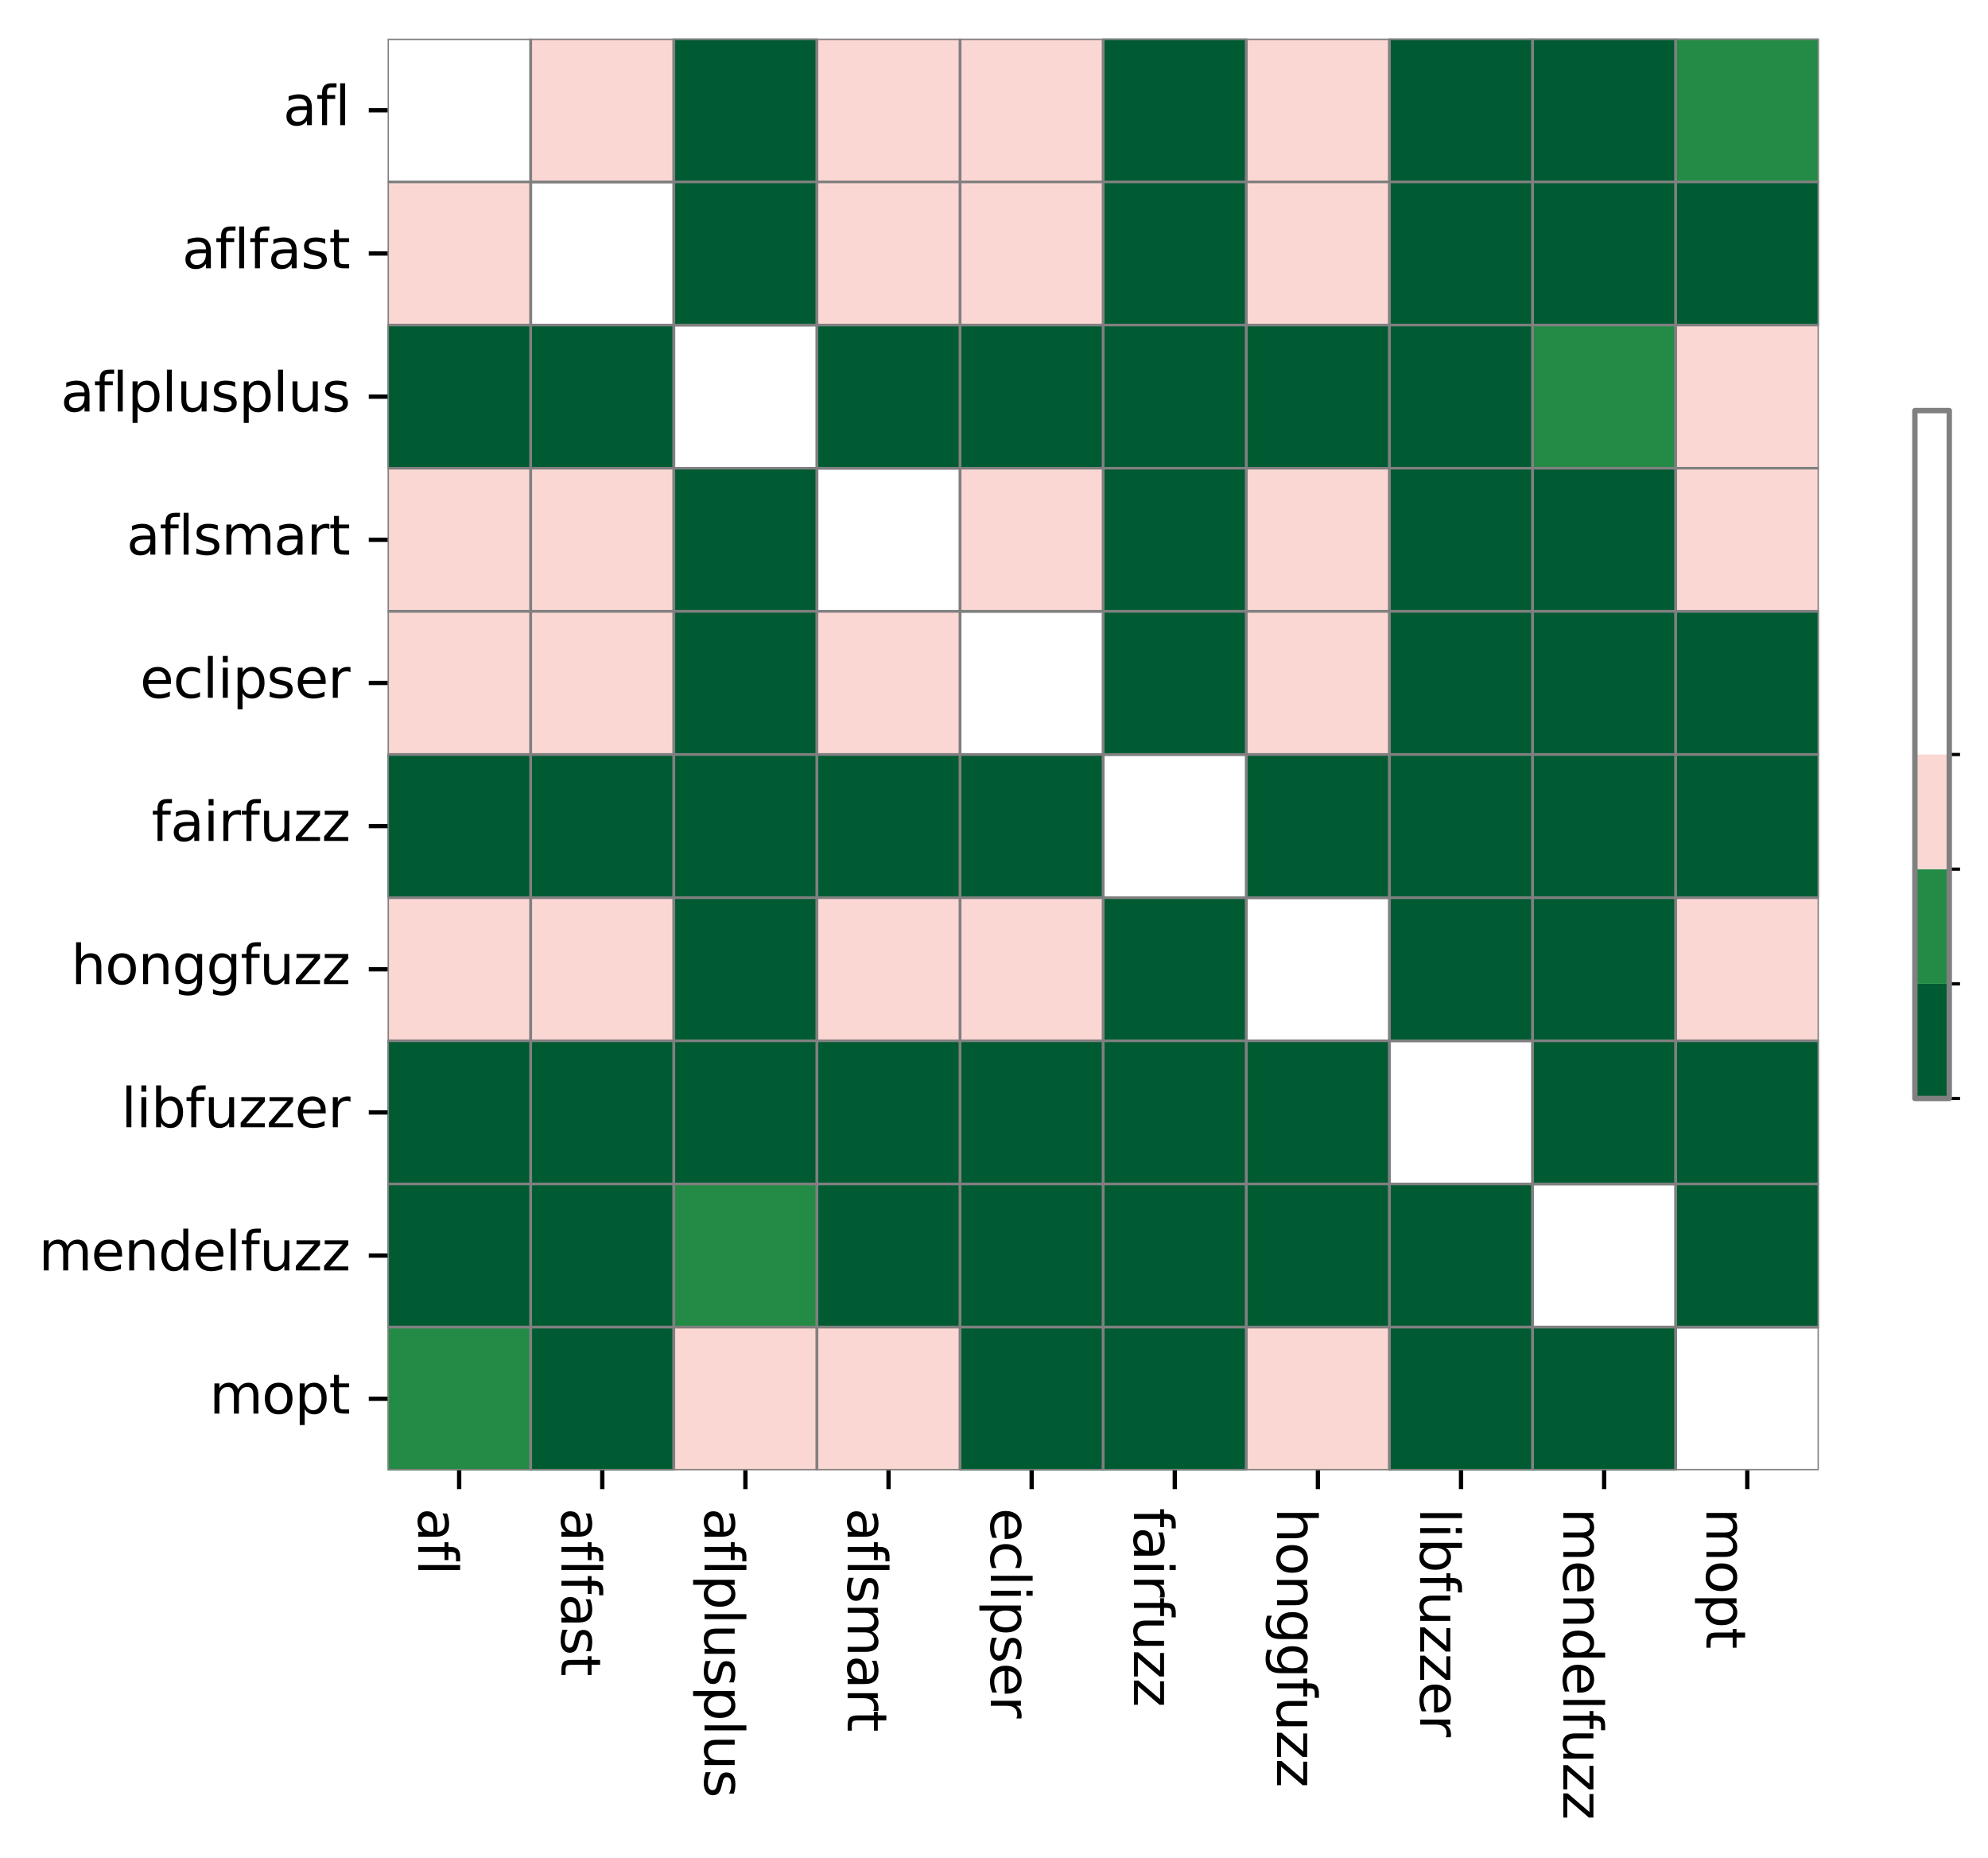 <?xml version="1.0" encoding="utf-8" standalone="no"?>
<!DOCTYPE svg PUBLIC "-//W3C//DTD SVG 1.1//EN"
  "http://www.w3.org/Graphics/SVG/1.1/DTD/svg11.dtd">
<svg xmlns:xlink="http://www.w3.org/1999/xlink" width="369.627pt" height="345.378pt" viewBox="0 0 369.627 345.378" xmlns="http://www.w3.org/2000/svg" version="1.1">
 <defs>
  <style type="text/css">*{stroke-linejoin: round; stroke-linecap: butt}</style>
 </defs>
 <g id="figure_1">
  <g id="patch_1">
   <path d="M 0 345.378 
L 369.627 345.378 
L 369.627 0 
L 0 0 
z
" style="fill: #ffffff"/>
  </g>
  <g id="axes_1">
   <g id="patch_2">
    <path d="M 72.066 273.312 
L 338.178 273.312 
L 338.178 7.2 
L 72.066 7.2 
z
" style="fill: #ffffff"/>
   </g>
   <g id="QuadMesh_1">
    <path d="M 72.066 7.2 
L 98.677 7.2 
L 98.677 33.811 
L 72.066 33.811 
L 72.066 7.2 
" clip-path="url(#p934f2c7cc3)" style="fill: none; stroke: #808080; stroke-width: 0.5"/>
    <path d="M 98.677 7.2 
L 125.288 7.2 
L 125.288 33.811 
L 98.677 33.811 
L 98.677 7.2 
" clip-path="url(#p934f2c7cc3)" style="fill: #fbd7d4; stroke: #808080; stroke-width: 0.5"/>
    <path d="M 125.288 7.2 
L 151.899 7.2 
L 151.899 33.811 
L 125.288 33.811 
L 125.288 7.2 
" clip-path="url(#p934f2c7cc3)" style="fill: #005a32; stroke: #808080; stroke-width: 0.5"/>
    <path d="M 151.899 7.2 
L 178.51 7.2 
L 178.51 33.811 
L 151.899 33.811 
L 151.899 7.2 
" clip-path="url(#p934f2c7cc3)" style="fill: #fbd7d4; stroke: #808080; stroke-width: 0.5"/>
    <path d="M 178.51 7.2 
L 205.122 7.2 
L 205.122 33.811 
L 178.51 33.811 
L 178.51 7.2 
" clip-path="url(#p934f2c7cc3)" style="fill: #fbd7d4; stroke: #808080; stroke-width: 0.5"/>
    <path d="M 205.122 7.2 
L 231.733 7.2 
L 231.733 33.811 
L 205.122 33.811 
L 205.122 7.2 
" clip-path="url(#p934f2c7cc3)" style="fill: #005a32; stroke: #808080; stroke-width: 0.5"/>
    <path d="M 231.733 7.2 
L 258.344 7.2 
L 258.344 33.811 
L 231.733 33.811 
L 231.733 7.2 
" clip-path="url(#p934f2c7cc3)" style="fill: #fbd7d4; stroke: #808080; stroke-width: 0.5"/>
    <path d="M 258.344 7.2 
L 284.955 7.2 
L 284.955 33.811 
L 258.344 33.811 
L 258.344 7.2 
" clip-path="url(#p934f2c7cc3)" style="fill: #005a32; stroke: #808080; stroke-width: 0.5"/>
    <path d="M 284.955 7.2 
L 311.566 7.2 
L 311.566 33.811 
L 284.955 33.811 
L 284.955 7.2 
" clip-path="url(#p934f2c7cc3)" style="fill: #005a32; stroke: #808080; stroke-width: 0.5"/>
    <path d="M 311.566 7.2 
L 338.178 7.2 
L 338.178 33.811 
L 311.566 33.811 
L 311.566 7.2 
" clip-path="url(#p934f2c7cc3)" style="fill: #238b45; stroke: #808080; stroke-width: 0.5"/>
    <path d="M 72.066 33.811 
L 98.677 33.811 
L 98.677 60.422 
L 72.066 60.422 
L 72.066 33.811 
" clip-path="url(#p934f2c7cc3)" style="fill: #fbd7d4; stroke: #808080; stroke-width: 0.5"/>
    <path d="M 98.677 33.811 
L 125.288 33.811 
L 125.288 60.422 
L 98.677 60.422 
L 98.677 33.811 
" clip-path="url(#p934f2c7cc3)" style="fill: none; stroke: #808080; stroke-width: 0.5"/>
    <path d="M 125.288 33.811 
L 151.899 33.811 
L 151.899 60.422 
L 125.288 60.422 
L 125.288 33.811 
" clip-path="url(#p934f2c7cc3)" style="fill: #005a32; stroke: #808080; stroke-width: 0.5"/>
    <path d="M 151.899 33.811 
L 178.51 33.811 
L 178.51 60.422 
L 151.899 60.422 
L 151.899 33.811 
" clip-path="url(#p934f2c7cc3)" style="fill: #fbd7d4; stroke: #808080; stroke-width: 0.5"/>
    <path d="M 178.51 33.811 
L 205.122 33.811 
L 205.122 60.422 
L 178.51 60.422 
L 178.51 33.811 
" clip-path="url(#p934f2c7cc3)" style="fill: #fbd7d4; stroke: #808080; stroke-width: 0.5"/>
    <path d="M 205.122 33.811 
L 231.733 33.811 
L 231.733 60.422 
L 205.122 60.422 
L 205.122 33.811 
" clip-path="url(#p934f2c7cc3)" style="fill: #005a32; stroke: #808080; stroke-width: 0.5"/>
    <path d="M 231.733 33.811 
L 258.344 33.811 
L 258.344 60.422 
L 231.733 60.422 
L 231.733 33.811 
" clip-path="url(#p934f2c7cc3)" style="fill: #fbd7d4; stroke: #808080; stroke-width: 0.5"/>
    <path d="M 258.344 33.811 
L 284.955 33.811 
L 284.955 60.422 
L 258.344 60.422 
L 258.344 33.811 
" clip-path="url(#p934f2c7cc3)" style="fill: #005a32; stroke: #808080; stroke-width: 0.5"/>
    <path d="M 284.955 33.811 
L 311.566 33.811 
L 311.566 60.422 
L 284.955 60.422 
L 284.955 33.811 
" clip-path="url(#p934f2c7cc3)" style="fill: #005a32; stroke: #808080; stroke-width: 0.5"/>
    <path d="M 311.566 33.811 
L 338.178 33.811 
L 338.178 60.422 
L 311.566 60.422 
L 311.566 33.811 
" clip-path="url(#p934f2c7cc3)" style="fill: #005a32; stroke: #808080; stroke-width: 0.5"/>
    <path d="M 72.066 60.422 
L 98.677 60.422 
L 98.677 87.034 
L 72.066 87.034 
L 72.066 60.422 
" clip-path="url(#p934f2c7cc3)" style="fill: #005a32; stroke: #808080; stroke-width: 0.5"/>
    <path d="M 98.677 60.422 
L 125.288 60.422 
L 125.288 87.034 
L 98.677 87.034 
L 98.677 60.422 
" clip-path="url(#p934f2c7cc3)" style="fill: #005a32; stroke: #808080; stroke-width: 0.5"/>
    <path d="M 125.288 60.422 
L 151.899 60.422 
L 151.899 87.034 
L 125.288 87.034 
L 125.288 60.422 
" clip-path="url(#p934f2c7cc3)" style="fill: none; stroke: #808080; stroke-width: 0.5"/>
    <path d="M 151.899 60.422 
L 178.51 60.422 
L 178.51 87.034 
L 151.899 87.034 
L 151.899 60.422 
" clip-path="url(#p934f2c7cc3)" style="fill: #005a32; stroke: #808080; stroke-width: 0.5"/>
    <path d="M 178.51 60.422 
L 205.122 60.422 
L 205.122 87.034 
L 178.51 87.034 
L 178.51 60.422 
" clip-path="url(#p934f2c7cc3)" style="fill: #005a32; stroke: #808080; stroke-width: 0.5"/>
    <path d="M 205.122 60.422 
L 231.733 60.422 
L 231.733 87.034 
L 205.122 87.034 
L 205.122 60.422 
" clip-path="url(#p934f2c7cc3)" style="fill: #005a32; stroke: #808080; stroke-width: 0.5"/>
    <path d="M 231.733 60.422 
L 258.344 60.422 
L 258.344 87.034 
L 231.733 87.034 
L 231.733 60.422 
" clip-path="url(#p934f2c7cc3)" style="fill: #005a32; stroke: #808080; stroke-width: 0.5"/>
    <path d="M 258.344 60.422 
L 284.955 60.422 
L 284.955 87.034 
L 258.344 87.034 
L 258.344 60.422 
" clip-path="url(#p934f2c7cc3)" style="fill: #005a32; stroke: #808080; stroke-width: 0.5"/>
    <path d="M 284.955 60.422 
L 311.566 60.422 
L 311.566 87.034 
L 284.955 87.034 
L 284.955 60.422 
" clip-path="url(#p934f2c7cc3)" style="fill: #238b45; stroke: #808080; stroke-width: 0.5"/>
    <path d="M 311.566 60.422 
L 338.178 60.422 
L 338.178 87.034 
L 311.566 87.034 
L 311.566 60.422 
" clip-path="url(#p934f2c7cc3)" style="fill: #fbd7d4; stroke: #808080; stroke-width: 0.5"/>
    <path d="M 72.066 87.034 
L 98.677 87.034 
L 98.677 113.645 
L 72.066 113.645 
L 72.066 87.034 
" clip-path="url(#p934f2c7cc3)" style="fill: #fbd7d4; stroke: #808080; stroke-width: 0.5"/>
    <path d="M 98.677 87.034 
L 125.288 87.034 
L 125.288 113.645 
L 98.677 113.645 
L 98.677 87.034 
" clip-path="url(#p934f2c7cc3)" style="fill: #fbd7d4; stroke: #808080; stroke-width: 0.5"/>
    <path d="M 125.288 87.034 
L 151.899 87.034 
L 151.899 113.645 
L 125.288 113.645 
L 125.288 87.034 
" clip-path="url(#p934f2c7cc3)" style="fill: #005a32; stroke: #808080; stroke-width: 0.5"/>
    <path d="M 151.899 87.034 
L 178.51 87.034 
L 178.51 113.645 
L 151.899 113.645 
L 151.899 87.034 
" clip-path="url(#p934f2c7cc3)" style="fill: none; stroke: #808080; stroke-width: 0.5"/>
    <path d="M 178.51 87.034 
L 205.122 87.034 
L 205.122 113.645 
L 178.51 113.645 
L 178.51 87.034 
" clip-path="url(#p934f2c7cc3)" style="fill: #fbd7d4; stroke: #808080; stroke-width: 0.5"/>
    <path d="M 205.122 87.034 
L 231.733 87.034 
L 231.733 113.645 
L 205.122 113.645 
L 205.122 87.034 
" clip-path="url(#p934f2c7cc3)" style="fill: #005a32; stroke: #808080; stroke-width: 0.5"/>
    <path d="M 231.733 87.034 
L 258.344 87.034 
L 258.344 113.645 
L 231.733 113.645 
L 231.733 87.034 
" clip-path="url(#p934f2c7cc3)" style="fill: #fbd7d4; stroke: #808080; stroke-width: 0.5"/>
    <path d="M 258.344 87.034 
L 284.955 87.034 
L 284.955 113.645 
L 258.344 113.645 
L 258.344 87.034 
" clip-path="url(#p934f2c7cc3)" style="fill: #005a32; stroke: #808080; stroke-width: 0.5"/>
    <path d="M 284.955 87.034 
L 311.566 87.034 
L 311.566 113.645 
L 284.955 113.645 
L 284.955 87.034 
" clip-path="url(#p934f2c7cc3)" style="fill: #005a32; stroke: #808080; stroke-width: 0.5"/>
    <path d="M 311.566 87.034 
L 338.178 87.034 
L 338.178 113.645 
L 311.566 113.645 
L 311.566 87.034 
" clip-path="url(#p934f2c7cc3)" style="fill: #fbd7d4; stroke: #808080; stroke-width: 0.5"/>
    <path d="M 72.066 113.645 
L 98.677 113.645 
L 98.677 140.256 
L 72.066 140.256 
L 72.066 113.645 
" clip-path="url(#p934f2c7cc3)" style="fill: #fbd7d4; stroke: #808080; stroke-width: 0.5"/>
    <path d="M 98.677 113.645 
L 125.288 113.645 
L 125.288 140.256 
L 98.677 140.256 
L 98.677 113.645 
" clip-path="url(#p934f2c7cc3)" style="fill: #fbd7d4; stroke: #808080; stroke-width: 0.5"/>
    <path d="M 125.288 113.645 
L 151.899 113.645 
L 151.899 140.256 
L 125.288 140.256 
L 125.288 113.645 
" clip-path="url(#p934f2c7cc3)" style="fill: #005a32; stroke: #808080; stroke-width: 0.5"/>
    <path d="M 151.899 113.645 
L 178.51 113.645 
L 178.51 140.256 
L 151.899 140.256 
L 151.899 113.645 
" clip-path="url(#p934f2c7cc3)" style="fill: #fbd7d4; stroke: #808080; stroke-width: 0.5"/>
    <path d="M 178.51 113.645 
L 205.122 113.645 
L 205.122 140.256 
L 178.51 140.256 
L 178.51 113.645 
" clip-path="url(#p934f2c7cc3)" style="fill: none; stroke: #808080; stroke-width: 0.5"/>
    <path d="M 205.122 113.645 
L 231.733 113.645 
L 231.733 140.256 
L 205.122 140.256 
L 205.122 113.645 
" clip-path="url(#p934f2c7cc3)" style="fill: #005a32; stroke: #808080; stroke-width: 0.5"/>
    <path d="M 231.733 113.645 
L 258.344 113.645 
L 258.344 140.256 
L 231.733 140.256 
L 231.733 113.645 
" clip-path="url(#p934f2c7cc3)" style="fill: #fbd7d4; stroke: #808080; stroke-width: 0.5"/>
    <path d="M 258.344 113.645 
L 284.955 113.645 
L 284.955 140.256 
L 258.344 140.256 
L 258.344 113.645 
" clip-path="url(#p934f2c7cc3)" style="fill: #005a32; stroke: #808080; stroke-width: 0.5"/>
    <path d="M 284.955 113.645 
L 311.566 113.645 
L 311.566 140.256 
L 284.955 140.256 
L 284.955 113.645 
" clip-path="url(#p934f2c7cc3)" style="fill: #005a32; stroke: #808080; stroke-width: 0.5"/>
    <path d="M 311.566 113.645 
L 338.178 113.645 
L 338.178 140.256 
L 311.566 140.256 
L 311.566 113.645 
" clip-path="url(#p934f2c7cc3)" style="fill: #005a32; stroke: #808080; stroke-width: 0.5"/>
    <path d="M 72.066 140.256 
L 98.677 140.256 
L 98.677 166.867 
L 72.066 166.867 
L 72.066 140.256 
" clip-path="url(#p934f2c7cc3)" style="fill: #005a32; stroke: #808080; stroke-width: 0.5"/>
    <path d="M 98.677 140.256 
L 125.288 140.256 
L 125.288 166.867 
L 98.677 166.867 
L 98.677 140.256 
" clip-path="url(#p934f2c7cc3)" style="fill: #005a32; stroke: #808080; stroke-width: 0.5"/>
    <path d="M 125.288 140.256 
L 151.899 140.256 
L 151.899 166.867 
L 125.288 166.867 
L 125.288 140.256 
" clip-path="url(#p934f2c7cc3)" style="fill: #005a32; stroke: #808080; stroke-width: 0.5"/>
    <path d="M 151.899 140.256 
L 178.51 140.256 
L 178.51 166.867 
L 151.899 166.867 
L 151.899 140.256 
" clip-path="url(#p934f2c7cc3)" style="fill: #005a32; stroke: #808080; stroke-width: 0.5"/>
    <path d="M 178.51 140.256 
L 205.122 140.256 
L 205.122 166.867 
L 178.51 166.867 
L 178.51 140.256 
" clip-path="url(#p934f2c7cc3)" style="fill: #005a32; stroke: #808080; stroke-width: 0.5"/>
    <path d="M 205.122 140.256 
L 231.733 140.256 
L 231.733 166.867 
L 205.122 166.867 
L 205.122 140.256 
" clip-path="url(#p934f2c7cc3)" style="fill: none; stroke: #808080; stroke-width: 0.5"/>
    <path d="M 231.733 140.256 
L 258.344 140.256 
L 258.344 166.867 
L 231.733 166.867 
L 231.733 140.256 
" clip-path="url(#p934f2c7cc3)" style="fill: #005a32; stroke: #808080; stroke-width: 0.5"/>
    <path d="M 258.344 140.256 
L 284.955 140.256 
L 284.955 166.867 
L 258.344 166.867 
L 258.344 140.256 
" clip-path="url(#p934f2c7cc3)" style="fill: #005a32; stroke: #808080; stroke-width: 0.5"/>
    <path d="M 284.955 140.256 
L 311.566 140.256 
L 311.566 166.867 
L 284.955 166.867 
L 284.955 140.256 
" clip-path="url(#p934f2c7cc3)" style="fill: #005a32; stroke: #808080; stroke-width: 0.5"/>
    <path d="M 311.566 140.256 
L 338.178 140.256 
L 338.178 166.867 
L 311.566 166.867 
L 311.566 140.256 
" clip-path="url(#p934f2c7cc3)" style="fill: #005a32; stroke: #808080; stroke-width: 0.5"/>
    <path d="M 72.066 166.867 
L 98.677 166.867 
L 98.677 193.478 
L 72.066 193.478 
L 72.066 166.867 
" clip-path="url(#p934f2c7cc3)" style="fill: #fbd7d4; stroke: #808080; stroke-width: 0.5"/>
    <path d="M 98.677 166.867 
L 125.288 166.867 
L 125.288 193.478 
L 98.677 193.478 
L 98.677 166.867 
" clip-path="url(#p934f2c7cc3)" style="fill: #fbd7d4; stroke: #808080; stroke-width: 0.5"/>
    <path d="M 125.288 166.867 
L 151.899 166.867 
L 151.899 193.478 
L 125.288 193.478 
L 125.288 166.867 
" clip-path="url(#p934f2c7cc3)" style="fill: #005a32; stroke: #808080; stroke-width: 0.5"/>
    <path d="M 151.899 166.867 
L 178.51 166.867 
L 178.51 193.478 
L 151.899 193.478 
L 151.899 166.867 
" clip-path="url(#p934f2c7cc3)" style="fill: #fbd7d4; stroke: #808080; stroke-width: 0.5"/>
    <path d="M 178.51 166.867 
L 205.122 166.867 
L 205.122 193.478 
L 178.51 193.478 
L 178.51 166.867 
" clip-path="url(#p934f2c7cc3)" style="fill: #fbd7d4; stroke: #808080; stroke-width: 0.5"/>
    <path d="M 205.122 166.867 
L 231.733 166.867 
L 231.733 193.478 
L 205.122 193.478 
L 205.122 166.867 
" clip-path="url(#p934f2c7cc3)" style="fill: #005a32; stroke: #808080; stroke-width: 0.5"/>
    <path d="M 231.733 166.867 
L 258.344 166.867 
L 258.344 193.478 
L 231.733 193.478 
L 231.733 166.867 
" clip-path="url(#p934f2c7cc3)" style="fill: none; stroke: #808080; stroke-width: 0.5"/>
    <path d="M 258.344 166.867 
L 284.955 166.867 
L 284.955 193.478 
L 258.344 193.478 
L 258.344 166.867 
" clip-path="url(#p934f2c7cc3)" style="fill: #005a32; stroke: #808080; stroke-width: 0.5"/>
    <path d="M 284.955 166.867 
L 311.566 166.867 
L 311.566 193.478 
L 284.955 193.478 
L 284.955 166.867 
" clip-path="url(#p934f2c7cc3)" style="fill: #005a32; stroke: #808080; stroke-width: 0.5"/>
    <path d="M 311.566 166.867 
L 338.178 166.867 
L 338.178 193.478 
L 311.566 193.478 
L 311.566 166.867 
" clip-path="url(#p934f2c7cc3)" style="fill: #fbd7d4; stroke: #808080; stroke-width: 0.5"/>
    <path d="M 72.066 193.478 
L 98.677 193.478 
L 98.677 220.09 
L 72.066 220.09 
L 72.066 193.478 
" clip-path="url(#p934f2c7cc3)" style="fill: #005a32; stroke: #808080; stroke-width: 0.5"/>
    <path d="M 98.677 193.478 
L 125.288 193.478 
L 125.288 220.09 
L 98.677 220.09 
L 98.677 193.478 
" clip-path="url(#p934f2c7cc3)" style="fill: #005a32; stroke: #808080; stroke-width: 0.5"/>
    <path d="M 125.288 193.478 
L 151.899 193.478 
L 151.899 220.09 
L 125.288 220.09 
L 125.288 193.478 
" clip-path="url(#p934f2c7cc3)" style="fill: #005a32; stroke: #808080; stroke-width: 0.5"/>
    <path d="M 151.899 193.478 
L 178.51 193.478 
L 178.51 220.09 
L 151.899 220.09 
L 151.899 193.478 
" clip-path="url(#p934f2c7cc3)" style="fill: #005a32; stroke: #808080; stroke-width: 0.5"/>
    <path d="M 178.51 193.478 
L 205.122 193.478 
L 205.122 220.09 
L 178.51 220.09 
L 178.51 193.478 
" clip-path="url(#p934f2c7cc3)" style="fill: #005a32; stroke: #808080; stroke-width: 0.5"/>
    <path d="M 205.122 193.478 
L 231.733 193.478 
L 231.733 220.09 
L 205.122 220.09 
L 205.122 193.478 
" clip-path="url(#p934f2c7cc3)" style="fill: #005a32; stroke: #808080; stroke-width: 0.5"/>
    <path d="M 231.733 193.478 
L 258.344 193.478 
L 258.344 220.09 
L 231.733 220.09 
L 231.733 193.478 
" clip-path="url(#p934f2c7cc3)" style="fill: #005a32; stroke: #808080; stroke-width: 0.5"/>
    <path d="M 258.344 193.478 
L 284.955 193.478 
L 284.955 220.09 
L 258.344 220.09 
L 258.344 193.478 
" clip-path="url(#p934f2c7cc3)" style="fill: none; stroke: #808080; stroke-width: 0.5"/>
    <path d="M 284.955 193.478 
L 311.566 193.478 
L 311.566 220.09 
L 284.955 220.09 
L 284.955 193.478 
" clip-path="url(#p934f2c7cc3)" style="fill: #005a32; stroke: #808080; stroke-width: 0.5"/>
    <path d="M 311.566 193.478 
L 338.178 193.478 
L 338.178 220.09 
L 311.566 220.09 
L 311.566 193.478 
" clip-path="url(#p934f2c7cc3)" style="fill: #005a32; stroke: #808080; stroke-width: 0.5"/>
    <path d="M 72.066 220.09 
L 98.677 220.09 
L 98.677 246.701 
L 72.066 246.701 
L 72.066 220.09 
" clip-path="url(#p934f2c7cc3)" style="fill: #005a32; stroke: #808080; stroke-width: 0.5"/>
    <path d="M 98.677 220.09 
L 125.288 220.09 
L 125.288 246.701 
L 98.677 246.701 
L 98.677 220.09 
" clip-path="url(#p934f2c7cc3)" style="fill: #005a32; stroke: #808080; stroke-width: 0.5"/>
    <path d="M 125.288 220.09 
L 151.899 220.09 
L 151.899 246.701 
L 125.288 246.701 
L 125.288 220.09 
" clip-path="url(#p934f2c7cc3)" style="fill: #238b45; stroke: #808080; stroke-width: 0.5"/>
    <path d="M 151.899 220.09 
L 178.51 220.09 
L 178.51 246.701 
L 151.899 246.701 
L 151.899 220.09 
" clip-path="url(#p934f2c7cc3)" style="fill: #005a32; stroke: #808080; stroke-width: 0.5"/>
    <path d="M 178.51 220.09 
L 205.122 220.09 
L 205.122 246.701 
L 178.51 246.701 
L 178.51 220.09 
" clip-path="url(#p934f2c7cc3)" style="fill: #005a32; stroke: #808080; stroke-width: 0.5"/>
    <path d="M 205.122 220.09 
L 231.733 220.09 
L 231.733 246.701 
L 205.122 246.701 
L 205.122 220.09 
" clip-path="url(#p934f2c7cc3)" style="fill: #005a32; stroke: #808080; stroke-width: 0.5"/>
    <path d="M 231.733 220.09 
L 258.344 220.09 
L 258.344 246.701 
L 231.733 246.701 
L 231.733 220.09 
" clip-path="url(#p934f2c7cc3)" style="fill: #005a32; stroke: #808080; stroke-width: 0.5"/>
    <path d="M 258.344 220.09 
L 284.955 220.09 
L 284.955 246.701 
L 258.344 246.701 
L 258.344 220.09 
" clip-path="url(#p934f2c7cc3)" style="fill: #005a32; stroke: #808080; stroke-width: 0.5"/>
    <path d="M 284.955 220.09 
L 311.566 220.09 
L 311.566 246.701 
L 284.955 246.701 
L 284.955 220.09 
" clip-path="url(#p934f2c7cc3)" style="fill: none; stroke: #808080; stroke-width: 0.5"/>
    <path d="M 311.566 220.09 
L 338.178 220.09 
L 338.178 246.701 
L 311.566 246.701 
L 311.566 220.09 
" clip-path="url(#p934f2c7cc3)" style="fill: #005a32; stroke: #808080; stroke-width: 0.5"/>
    <path d="M 72.066 246.701 
L 98.677 246.701 
L 98.677 273.312 
L 72.066 273.312 
L 72.066 246.701 
" clip-path="url(#p934f2c7cc3)" style="fill: #238b45; stroke: #808080; stroke-width: 0.5"/>
    <path d="M 98.677 246.701 
L 125.288 246.701 
L 125.288 273.312 
L 98.677 273.312 
L 98.677 246.701 
" clip-path="url(#p934f2c7cc3)" style="fill: #005a32; stroke: #808080; stroke-width: 0.5"/>
    <path d="M 125.288 246.701 
L 151.899 246.701 
L 151.899 273.312 
L 125.288 273.312 
L 125.288 246.701 
" clip-path="url(#p934f2c7cc3)" style="fill: #fbd7d4; stroke: #808080; stroke-width: 0.5"/>
    <path d="M 151.899 246.701 
L 178.51 246.701 
L 178.51 273.312 
L 151.899 273.312 
L 151.899 246.701 
" clip-path="url(#p934f2c7cc3)" style="fill: #fbd7d4; stroke: #808080; stroke-width: 0.5"/>
    <path d="M 178.51 246.701 
L 205.122 246.701 
L 205.122 273.312 
L 178.51 273.312 
L 178.51 246.701 
" clip-path="url(#p934f2c7cc3)" style="fill: #005a32; stroke: #808080; stroke-width: 0.5"/>
    <path d="M 205.122 246.701 
L 231.733 246.701 
L 231.733 273.312 
L 205.122 273.312 
L 205.122 246.701 
" clip-path="url(#p934f2c7cc3)" style="fill: #005a32; stroke: #808080; stroke-width: 0.5"/>
    <path d="M 231.733 246.701 
L 258.344 246.701 
L 258.344 273.312 
L 231.733 273.312 
L 231.733 246.701 
" clip-path="url(#p934f2c7cc3)" style="fill: #fbd7d4; stroke: #808080; stroke-width: 0.5"/>
    <path d="M 258.344 246.701 
L 284.955 246.701 
L 284.955 273.312 
L 258.344 273.312 
L 258.344 246.701 
" clip-path="url(#p934f2c7cc3)" style="fill: #005a32; stroke: #808080; stroke-width: 0.5"/>
    <path d="M 284.955 246.701 
L 311.566 246.701 
L 311.566 273.312 
L 284.955 273.312 
L 284.955 246.701 
" clip-path="url(#p934f2c7cc3)" style="fill: #005a32; stroke: #808080; stroke-width: 0.5"/>
    <path d="M 311.566 246.701 
L 338.178 246.701 
L 338.178 273.312 
L 311.566 273.312 
L 311.566 246.701 
" clip-path="url(#p934f2c7cc3)" style="fill: none; stroke: #808080; stroke-width: 0.5"/>
   </g>
   <g id="matplotlib.axis_1">
    <g id="xtick_1">
     <g id="line2d_1">
      <defs>
       <path id="mff2b43d716" d="M 0 0 
L 0 3.5 
" style="stroke: #000000; stroke-width: 0.8"/>
      </defs>
      <g>
       <use xlink:href="#mff2b43d716" x="85.371" y="273.312" style="stroke: #000000; stroke-width: 0.8"/>
      </g>
     </g>
     <g id="text_1">
      <!-- afl -->
      <g transform="translate(77.773 280.312) rotate(-270) scale(0.1 -0.1)">
       <defs>
        <path id="DejaVuSans-61" d="M 2194 1759 
Q 1497 1759 1228 1600 
Q 959 1441 959 1056 
Q 959 750 1161 570 
Q 1363 391 1709 391 
Q 2188 391 2477 730 
Q 2766 1069 2766 1631 
L 2766 1759 
L 2194 1759 
z
M 3341 1997 
L 3341 0 
L 2766 0 
L 2766 531 
Q 2569 213 2275 61 
Q 1981 -91 1556 -91 
Q 1019 -91 701 211 
Q 384 513 384 1019 
Q 384 1609 779 1909 
Q 1175 2209 1959 2209 
L 2766 2209 
L 2766 2266 
Q 2766 2663 2505 2880 
Q 2244 3097 1772 3097 
Q 1472 3097 1187 3025 
Q 903 2953 641 2809 
L 641 3341 
Q 956 3463 1253 3523 
Q 1550 3584 1831 3584 
Q 2591 3584 2966 3190 
Q 3341 2797 3341 1997 
z
" transform="scale(0.016)"/>
        <path id="DejaVuSans-66" d="M 2375 4863 
L 2375 4384 
L 1825 4384 
Q 1516 4384 1395 4259 
Q 1275 4134 1275 3809 
L 1275 3500 
L 2222 3500 
L 2222 3053 
L 1275 3053 
L 1275 0 
L 697 0 
L 697 3053 
L 147 3053 
L 147 3500 
L 697 3500 
L 697 3744 
Q 697 4328 969 4595 
Q 1241 4863 1831 4863 
L 2375 4863 
z
" transform="scale(0.016)"/>
        <path id="DejaVuSans-6c" d="M 603 4863 
L 1178 4863 
L 1178 0 
L 603 0 
L 603 4863 
z
" transform="scale(0.016)"/>
       </defs>
       <use xlink:href="#DejaVuSans-61"/>
       <use xlink:href="#DejaVuSans-66" x="61.279"/>
       <use xlink:href="#DejaVuSans-6c" x="96.484"/>
      </g>
     </g>
    </g>
    <g id="xtick_2">
     <g id="line2d_2">
      <g>
       <use xlink:href="#mff2b43d716" x="111.982" y="273.312" style="stroke: #000000; stroke-width: 0.8"/>
      </g>
     </g>
     <g id="text_2">
      <!-- aflfast -->
      <g transform="translate(104.384 280.312) rotate(-270) scale(0.1 -0.1)">
       <defs>
        <path id="DejaVuSans-73" d="M 2834 3397 
L 2834 2853 
Q 2591 2978 2328 3040 
Q 2066 3103 1784 3103 
Q 1356 3103 1142 2972 
Q 928 2841 928 2578 
Q 928 2378 1081 2264 
Q 1234 2150 1697 2047 
L 1894 2003 
Q 2506 1872 2764 1633 
Q 3022 1394 3022 966 
Q 3022 478 2636 193 
Q 2250 -91 1575 -91 
Q 1294 -91 989 -36 
Q 684 19 347 128 
L 347 722 
Q 666 556 975 473 
Q 1284 391 1588 391 
Q 1994 391 2212 530 
Q 2431 669 2431 922 
Q 2431 1156 2273 1281 
Q 2116 1406 1581 1522 
L 1381 1569 
Q 847 1681 609 1914 
Q 372 2147 372 2553 
Q 372 3047 722 3315 
Q 1072 3584 1716 3584 
Q 2034 3584 2315 3537 
Q 2597 3491 2834 3397 
z
" transform="scale(0.016)"/>
        <path id="DejaVuSans-74" d="M 1172 4494 
L 1172 3500 
L 2356 3500 
L 2356 3053 
L 1172 3053 
L 1172 1153 
Q 1172 725 1289 603 
Q 1406 481 1766 481 
L 2356 481 
L 2356 0 
L 1766 0 
Q 1100 0 847 248 
Q 594 497 594 1153 
L 594 3053 
L 172 3053 
L 172 3500 
L 594 3500 
L 594 4494 
L 1172 4494 
z
" transform="scale(0.016)"/>
       </defs>
       <use xlink:href="#DejaVuSans-61"/>
       <use xlink:href="#DejaVuSans-66" x="61.279"/>
       <use xlink:href="#DejaVuSans-6c" x="96.484"/>
       <use xlink:href="#DejaVuSans-66" x="124.268"/>
       <use xlink:href="#DejaVuSans-61" x="159.473"/>
       <use xlink:href="#DejaVuSans-73" x="220.752"/>
       <use xlink:href="#DejaVuSans-74" x="272.852"/>
      </g>
     </g>
    </g>
    <g id="xtick_3">
     <g id="line2d_3">
      <g>
       <use xlink:href="#mff2b43d716" x="138.594" y="273.312" style="stroke: #000000; stroke-width: 0.8"/>
      </g>
     </g>
     <g id="text_3">
      <!-- aflplusplus -->
      <g transform="translate(130.995 280.312) rotate(-270) scale(0.1 -0.1)">
       <defs>
        <path id="DejaVuSans-70" d="M 1159 525 
L 1159 -1331 
L 581 -1331 
L 581 3500 
L 1159 3500 
L 1159 2969 
Q 1341 3281 1617 3432 
Q 1894 3584 2278 3584 
Q 2916 3584 3314 3078 
Q 3713 2572 3713 1747 
Q 3713 922 3314 415 
Q 2916 -91 2278 -91 
Q 1894 -91 1617 61 
Q 1341 213 1159 525 
z
M 3116 1747 
Q 3116 2381 2855 2742 
Q 2594 3103 2138 3103 
Q 1681 3103 1420 2742 
Q 1159 2381 1159 1747 
Q 1159 1113 1420 752 
Q 1681 391 2138 391 
Q 2594 391 2855 752 
Q 3116 1113 3116 1747 
z
" transform="scale(0.016)"/>
        <path id="DejaVuSans-75" d="M 544 1381 
L 544 3500 
L 1119 3500 
L 1119 1403 
Q 1119 906 1312 657 
Q 1506 409 1894 409 
Q 2359 409 2629 706 
Q 2900 1003 2900 1516 
L 2900 3500 
L 3475 3500 
L 3475 0 
L 2900 0 
L 2900 538 
Q 2691 219 2414 64 
Q 2138 -91 1772 -91 
Q 1169 -91 856 284 
Q 544 659 544 1381 
z
M 1991 3584 
L 1991 3584 
z
" transform="scale(0.016)"/>
       </defs>
       <use xlink:href="#DejaVuSans-61"/>
       <use xlink:href="#DejaVuSans-66" x="61.279"/>
       <use xlink:href="#DejaVuSans-6c" x="96.484"/>
       <use xlink:href="#DejaVuSans-70" x="124.268"/>
       <use xlink:href="#DejaVuSans-6c" x="187.744"/>
       <use xlink:href="#DejaVuSans-75" x="215.527"/>
       <use xlink:href="#DejaVuSans-73" x="278.906"/>
       <use xlink:href="#DejaVuSans-70" x="331.006"/>
       <use xlink:href="#DejaVuSans-6c" x="394.482"/>
       <use xlink:href="#DejaVuSans-75" x="422.266"/>
       <use xlink:href="#DejaVuSans-73" x="485.645"/>
      </g>
     </g>
    </g>
    <g id="xtick_4">
     <g id="line2d_4">
      <g>
       <use xlink:href="#mff2b43d716" x="165.205" y="273.312" style="stroke: #000000; stroke-width: 0.8"/>
      </g>
     </g>
     <g id="text_4">
      <!-- aflsmart -->
      <g transform="translate(157.606 280.312) rotate(-270) scale(0.1 -0.1)">
       <defs>
        <path id="DejaVuSans-6d" d="M 3328 2828 
Q 3544 3216 3844 3400 
Q 4144 3584 4550 3584 
Q 5097 3584 5394 3201 
Q 5691 2819 5691 2113 
L 5691 0 
L 5113 0 
L 5113 2094 
Q 5113 2597 4934 2840 
Q 4756 3084 4391 3084 
Q 3944 3084 3684 2787 
Q 3425 2491 3425 1978 
L 3425 0 
L 2847 0 
L 2847 2094 
Q 2847 2600 2669 2842 
Q 2491 3084 2119 3084 
Q 1678 3084 1418 2786 
Q 1159 2488 1159 1978 
L 1159 0 
L 581 0 
L 581 3500 
L 1159 3500 
L 1159 2956 
Q 1356 3278 1631 3431 
Q 1906 3584 2284 3584 
Q 2666 3584 2933 3390 
Q 3200 3197 3328 2828 
z
" transform="scale(0.016)"/>
        <path id="DejaVuSans-72" d="M 2631 2963 
Q 2534 3019 2420 3045 
Q 2306 3072 2169 3072 
Q 1681 3072 1420 2755 
Q 1159 2438 1159 1844 
L 1159 0 
L 581 0 
L 581 3500 
L 1159 3500 
L 1159 2956 
Q 1341 3275 1631 3429 
Q 1922 3584 2338 3584 
Q 2397 3584 2469 3576 
Q 2541 3569 2628 3553 
L 2631 2963 
z
" transform="scale(0.016)"/>
       </defs>
       <use xlink:href="#DejaVuSans-61"/>
       <use xlink:href="#DejaVuSans-66" x="61.279"/>
       <use xlink:href="#DejaVuSans-6c" x="96.484"/>
       <use xlink:href="#DejaVuSans-73" x="124.268"/>
       <use xlink:href="#DejaVuSans-6d" x="176.367"/>
       <use xlink:href="#DejaVuSans-61" x="273.779"/>
       <use xlink:href="#DejaVuSans-72" x="335.059"/>
       <use xlink:href="#DejaVuSans-74" x="376.172"/>
      </g>
     </g>
    </g>
    <g id="xtick_5">
     <g id="line2d_5">
      <g>
       <use xlink:href="#mff2b43d716" x="191.816" y="273.312" style="stroke: #000000; stroke-width: 0.8"/>
      </g>
     </g>
     <g id="text_5">
      <!-- eclipser -->
      <g transform="translate(184.218 280.312) rotate(-270) scale(0.1 -0.1)">
       <defs>
        <path id="DejaVuSans-65" d="M 3597 1894 
L 3597 1613 
L 953 1613 
Q 991 1019 1311 708 
Q 1631 397 2203 397 
Q 2534 397 2845 478 
Q 3156 559 3463 722 
L 3463 178 
Q 3153 47 2828 -22 
Q 2503 -91 2169 -91 
Q 1331 -91 842 396 
Q 353 884 353 1716 
Q 353 2575 817 3079 
Q 1281 3584 2069 3584 
Q 2775 3584 3186 3129 
Q 3597 2675 3597 1894 
z
M 3022 2063 
Q 3016 2534 2758 2815 
Q 2500 3097 2075 3097 
Q 1594 3097 1305 2825 
Q 1016 2553 972 2059 
L 3022 2063 
z
" transform="scale(0.016)"/>
        <path id="DejaVuSans-63" d="M 3122 3366 
L 3122 2828 
Q 2878 2963 2633 3030 
Q 2388 3097 2138 3097 
Q 1578 3097 1268 2742 
Q 959 2388 959 1747 
Q 959 1106 1268 751 
Q 1578 397 2138 397 
Q 2388 397 2633 464 
Q 2878 531 3122 666 
L 3122 134 
Q 2881 22 2623 -34 
Q 2366 -91 2075 -91 
Q 1284 -91 818 406 
Q 353 903 353 1747 
Q 353 2603 823 3093 
Q 1294 3584 2113 3584 
Q 2378 3584 2631 3529 
Q 2884 3475 3122 3366 
z
" transform="scale(0.016)"/>
        <path id="DejaVuSans-69" d="M 603 3500 
L 1178 3500 
L 1178 0 
L 603 0 
L 603 3500 
z
M 603 4863 
L 1178 4863 
L 1178 4134 
L 603 4134 
L 603 4863 
z
" transform="scale(0.016)"/>
       </defs>
       <use xlink:href="#DejaVuSans-65"/>
       <use xlink:href="#DejaVuSans-63" x="61.523"/>
       <use xlink:href="#DejaVuSans-6c" x="116.504"/>
       <use xlink:href="#DejaVuSans-69" x="144.287"/>
       <use xlink:href="#DejaVuSans-70" x="172.07"/>
       <use xlink:href="#DejaVuSans-73" x="235.547"/>
       <use xlink:href="#DejaVuSans-65" x="287.646"/>
       <use xlink:href="#DejaVuSans-72" x="349.17"/>
      </g>
     </g>
    </g>
    <g id="xtick_6">
     <g id="line2d_6">
      <g>
       <use xlink:href="#mff2b43d716" x="218.427" y="273.312" style="stroke: #000000; stroke-width: 0.8"/>
      </g>
     </g>
     <g id="text_6">
      <!-- fairfuzz -->
      <g transform="translate(210.829 280.312) rotate(-270) scale(0.1 -0.1)">
       <defs>
        <path id="DejaVuSans-7a" d="M 353 3500 
L 3084 3500 
L 3084 2975 
L 922 459 
L 3084 459 
L 3084 0 
L 275 0 
L 275 525 
L 2438 3041 
L 353 3041 
L 353 3500 
z
" transform="scale(0.016)"/>
       </defs>
       <use xlink:href="#DejaVuSans-66"/>
       <use xlink:href="#DejaVuSans-61" x="35.205"/>
       <use xlink:href="#DejaVuSans-69" x="96.484"/>
       <use xlink:href="#DejaVuSans-72" x="124.268"/>
       <use xlink:href="#DejaVuSans-66" x="165.381"/>
       <use xlink:href="#DejaVuSans-75" x="200.586"/>
       <use xlink:href="#DejaVuSans-7a" x="263.965"/>
       <use xlink:href="#DejaVuSans-7a" x="316.455"/>
      </g>
     </g>
    </g>
    <g id="xtick_7">
     <g id="line2d_7">
      <g>
       <use xlink:href="#mff2b43d716" x="245.038" y="273.312" style="stroke: #000000; stroke-width: 0.8"/>
      </g>
     </g>
     <g id="text_7">
      <!-- honggfuzz -->
      <g transform="translate(237.44 280.312) rotate(-270) scale(0.1 -0.1)">
       <defs>
        <path id="DejaVuSans-68" d="M 3513 2113 
L 3513 0 
L 2938 0 
L 2938 2094 
Q 2938 2591 2744 2837 
Q 2550 3084 2163 3084 
Q 1697 3084 1428 2787 
Q 1159 2491 1159 1978 
L 1159 0 
L 581 0 
L 581 4863 
L 1159 4863 
L 1159 2956 
Q 1366 3272 1645 3428 
Q 1925 3584 2291 3584 
Q 2894 3584 3203 3211 
Q 3513 2838 3513 2113 
z
" transform="scale(0.016)"/>
        <path id="DejaVuSans-6f" d="M 1959 3097 
Q 1497 3097 1228 2736 
Q 959 2375 959 1747 
Q 959 1119 1226 758 
Q 1494 397 1959 397 
Q 2419 397 2687 759 
Q 2956 1122 2956 1747 
Q 2956 2369 2687 2733 
Q 2419 3097 1959 3097 
z
M 1959 3584 
Q 2709 3584 3137 3096 
Q 3566 2609 3566 1747 
Q 3566 888 3137 398 
Q 2709 -91 1959 -91 
Q 1206 -91 779 398 
Q 353 888 353 1747 
Q 353 2609 779 3096 
Q 1206 3584 1959 3584 
z
" transform="scale(0.016)"/>
        <path id="DejaVuSans-6e" d="M 3513 2113 
L 3513 0 
L 2938 0 
L 2938 2094 
Q 2938 2591 2744 2837 
Q 2550 3084 2163 3084 
Q 1697 3084 1428 2787 
Q 1159 2491 1159 1978 
L 1159 0 
L 581 0 
L 581 3500 
L 1159 3500 
L 1159 2956 
Q 1366 3272 1645 3428 
Q 1925 3584 2291 3584 
Q 2894 3584 3203 3211 
Q 3513 2838 3513 2113 
z
" transform="scale(0.016)"/>
        <path id="DejaVuSans-67" d="M 2906 1791 
Q 2906 2416 2648 2759 
Q 2391 3103 1925 3103 
Q 1463 3103 1205 2759 
Q 947 2416 947 1791 
Q 947 1169 1205 825 
Q 1463 481 1925 481 
Q 2391 481 2648 825 
Q 2906 1169 2906 1791 
z
M 3481 434 
Q 3481 -459 3084 -895 
Q 2688 -1331 1869 -1331 
Q 1566 -1331 1297 -1286 
Q 1028 -1241 775 -1147 
L 775 -588 
Q 1028 -725 1275 -790 
Q 1522 -856 1778 -856 
Q 2344 -856 2625 -561 
Q 2906 -266 2906 331 
L 2906 616 
Q 2728 306 2450 153 
Q 2172 0 1784 0 
Q 1141 0 747 490 
Q 353 981 353 1791 
Q 353 2603 747 3093 
Q 1141 3584 1784 3584 
Q 2172 3584 2450 3431 
Q 2728 3278 2906 2969 
L 2906 3500 
L 3481 3500 
L 3481 434 
z
" transform="scale(0.016)"/>
       </defs>
       <use xlink:href="#DejaVuSans-68"/>
       <use xlink:href="#DejaVuSans-6f" x="63.379"/>
       <use xlink:href="#DejaVuSans-6e" x="124.561"/>
       <use xlink:href="#DejaVuSans-67" x="187.939"/>
       <use xlink:href="#DejaVuSans-67" x="251.416"/>
       <use xlink:href="#DejaVuSans-66" x="314.893"/>
       <use xlink:href="#DejaVuSans-75" x="350.098"/>
       <use xlink:href="#DejaVuSans-7a" x="413.477"/>
       <use xlink:href="#DejaVuSans-7a" x="465.967"/>
      </g>
     </g>
    </g>
    <g id="xtick_8">
     <g id="line2d_8">
      <g>
       <use xlink:href="#mff2b43d716" x="271.65" y="273.312" style="stroke: #000000; stroke-width: 0.8"/>
      </g>
     </g>
     <g id="text_8">
      <!-- libfuzzer -->
      <g transform="translate(264.051 280.312) rotate(-270) scale(0.1 -0.1)">
       <defs>
        <path id="DejaVuSans-62" d="M 3116 1747 
Q 3116 2381 2855 2742 
Q 2594 3103 2138 3103 
Q 1681 3103 1420 2742 
Q 1159 2381 1159 1747 
Q 1159 1113 1420 752 
Q 1681 391 2138 391 
Q 2594 391 2855 752 
Q 3116 1113 3116 1747 
z
M 1159 2969 
Q 1341 3281 1617 3432 
Q 1894 3584 2278 3584 
Q 2916 3584 3314 3078 
Q 3713 2572 3713 1747 
Q 3713 922 3314 415 
Q 2916 -91 2278 -91 
Q 1894 -91 1617 61 
Q 1341 213 1159 525 
L 1159 0 
L 581 0 
L 581 4863 
L 1159 4863 
L 1159 2969 
z
" transform="scale(0.016)"/>
       </defs>
       <use xlink:href="#DejaVuSans-6c"/>
       <use xlink:href="#DejaVuSans-69" x="27.783"/>
       <use xlink:href="#DejaVuSans-62" x="55.566"/>
       <use xlink:href="#DejaVuSans-66" x="119.043"/>
       <use xlink:href="#DejaVuSans-75" x="154.248"/>
       <use xlink:href="#DejaVuSans-7a" x="217.627"/>
       <use xlink:href="#DejaVuSans-7a" x="270.117"/>
       <use xlink:href="#DejaVuSans-65" x="322.607"/>
       <use xlink:href="#DejaVuSans-72" x="384.131"/>
      </g>
     </g>
    </g>
    <g id="xtick_9">
     <g id="line2d_9">
      <g>
       <use xlink:href="#mff2b43d716" x="298.261" y="273.312" style="stroke: #000000; stroke-width: 0.8"/>
      </g>
     </g>
     <g id="text_9">
      <!-- mendelfuzz -->
      <g transform="translate(290.662 280.312) rotate(-270) scale(0.1 -0.1)">
       <defs>
        <path id="DejaVuSans-64" d="M 2906 2969 
L 2906 4863 
L 3481 4863 
L 3481 0 
L 2906 0 
L 2906 525 
Q 2725 213 2448 61 
Q 2172 -91 1784 -91 
Q 1150 -91 751 415 
Q 353 922 353 1747 
Q 353 2572 751 3078 
Q 1150 3584 1784 3584 
Q 2172 3584 2448 3432 
Q 2725 3281 2906 2969 
z
M 947 1747 
Q 947 1113 1208 752 
Q 1469 391 1925 391 
Q 2381 391 2643 752 
Q 2906 1113 2906 1747 
Q 2906 2381 2643 2742 
Q 2381 3103 1925 3103 
Q 1469 3103 1208 2742 
Q 947 2381 947 1747 
z
" transform="scale(0.016)"/>
       </defs>
       <use xlink:href="#DejaVuSans-6d"/>
       <use xlink:href="#DejaVuSans-65" x="97.412"/>
       <use xlink:href="#DejaVuSans-6e" x="158.936"/>
       <use xlink:href="#DejaVuSans-64" x="222.314"/>
       <use xlink:href="#DejaVuSans-65" x="285.791"/>
       <use xlink:href="#DejaVuSans-6c" x="347.314"/>
       <use xlink:href="#DejaVuSans-66" x="375.098"/>
       <use xlink:href="#DejaVuSans-75" x="410.303"/>
       <use xlink:href="#DejaVuSans-7a" x="473.682"/>
       <use xlink:href="#DejaVuSans-7a" x="526.172"/>
      </g>
     </g>
    </g>
    <g id="xtick_10">
     <g id="line2d_10">
      <g>
       <use xlink:href="#mff2b43d716" x="324.872" y="273.312" style="stroke: #000000; stroke-width: 0.8"/>
      </g>
     </g>
     <g id="text_10">
      <!-- mopt -->
      <g transform="translate(317.274 280.312) rotate(-270) scale(0.1 -0.1)">
       <use xlink:href="#DejaVuSans-6d"/>
       <use xlink:href="#DejaVuSans-6f" x="97.412"/>
       <use xlink:href="#DejaVuSans-70" x="158.594"/>
       <use xlink:href="#DejaVuSans-74" x="222.07"/>
      </g>
     </g>
    </g>
   </g>
   <g id="matplotlib.axis_2">
    <g id="ytick_1">
     <g id="line2d_11">
      <defs>
       <path id="m9d74e4f1d8" d="M 0 0 
L -3.5 0 
" style="stroke: #000000; stroke-width: 0.8"/>
      </defs>
      <g>
       <use xlink:href="#m9d74e4f1d8" x="72.066" y="20.506" style="stroke: #000000; stroke-width: 0.8"/>
      </g>
     </g>
     <g id="text_11">
      <!-- afl -->
      <g transform="translate(52.639 23.265) scale(0.1 -0.1)">
       <use xlink:href="#DejaVuSans-61"/>
       <use xlink:href="#DejaVuSans-66" x="61.279"/>
       <use xlink:href="#DejaVuSans-6c" x="96.484"/>
      </g>
     </g>
    </g>
    <g id="ytick_2">
     <g id="line2d_12">
      <g>
       <use xlink:href="#m9d74e4f1d8" x="72.066" y="47.117" style="stroke: #000000; stroke-width: 0.8"/>
      </g>
     </g>
     <g id="text_12">
      <!-- aflfast -->
      <g transform="translate(33.861 49.876) scale(0.1 -0.1)">
       <use xlink:href="#DejaVuSans-61"/>
       <use xlink:href="#DejaVuSans-66" x="61.279"/>
       <use xlink:href="#DejaVuSans-6c" x="96.484"/>
       <use xlink:href="#DejaVuSans-66" x="124.268"/>
       <use xlink:href="#DejaVuSans-61" x="159.473"/>
       <use xlink:href="#DejaVuSans-73" x="220.752"/>
       <use xlink:href="#DejaVuSans-74" x="272.852"/>
      </g>
     </g>
    </g>
    <g id="ytick_3">
     <g id="line2d_13">
      <g>
       <use xlink:href="#m9d74e4f1d8" x="72.066" y="73.728" style="stroke: #000000; stroke-width: 0.8"/>
      </g>
     </g>
     <g id="text_13">
      <!-- aflplusplus -->
      <g transform="translate(11.292 76.487) scale(0.1 -0.1)">
       <use xlink:href="#DejaVuSans-61"/>
       <use xlink:href="#DejaVuSans-66" x="61.279"/>
       <use xlink:href="#DejaVuSans-6c" x="96.484"/>
       <use xlink:href="#DejaVuSans-70" x="124.268"/>
       <use xlink:href="#DejaVuSans-6c" x="187.744"/>
       <use xlink:href="#DejaVuSans-75" x="215.527"/>
       <use xlink:href="#DejaVuSans-73" x="278.906"/>
       <use xlink:href="#DejaVuSans-70" x="331.006"/>
       <use xlink:href="#DejaVuSans-6c" x="394.482"/>
       <use xlink:href="#DejaVuSans-75" x="422.266"/>
       <use xlink:href="#DejaVuSans-73" x="485.645"/>
      </g>
     </g>
    </g>
    <g id="ytick_4">
     <g id="line2d_14">
      <g>
       <use xlink:href="#m9d74e4f1d8" x="72.066" y="100.339" style="stroke: #000000; stroke-width: 0.8"/>
      </g>
     </g>
     <g id="text_14">
      <!-- aflsmart -->
      <g transform="translate(23.53 103.099) scale(0.1 -0.1)">
       <use xlink:href="#DejaVuSans-61"/>
       <use xlink:href="#DejaVuSans-66" x="61.279"/>
       <use xlink:href="#DejaVuSans-6c" x="96.484"/>
       <use xlink:href="#DejaVuSans-73" x="124.268"/>
       <use xlink:href="#DejaVuSans-6d" x="176.367"/>
       <use xlink:href="#DejaVuSans-61" x="273.779"/>
       <use xlink:href="#DejaVuSans-72" x="335.059"/>
       <use xlink:href="#DejaVuSans-74" x="376.172"/>
      </g>
     </g>
    </g>
    <g id="ytick_5">
     <g id="line2d_15">
      <g>
       <use xlink:href="#m9d74e4f1d8" x="72.066" y="126.95" style="stroke: #000000; stroke-width: 0.8"/>
      </g>
     </g>
     <g id="text_15">
      <!-- eclipser -->
      <g transform="translate(26.036 129.71) scale(0.1 -0.1)">
       <use xlink:href="#DejaVuSans-65"/>
       <use xlink:href="#DejaVuSans-63" x="61.523"/>
       <use xlink:href="#DejaVuSans-6c" x="116.504"/>
       <use xlink:href="#DejaVuSans-69" x="144.287"/>
       <use xlink:href="#DejaVuSans-70" x="172.07"/>
       <use xlink:href="#DejaVuSans-73" x="235.547"/>
       <use xlink:href="#DejaVuSans-65" x="287.646"/>
       <use xlink:href="#DejaVuSans-72" x="349.17"/>
      </g>
     </g>
    </g>
    <g id="ytick_6">
     <g id="line2d_16">
      <g>
       <use xlink:href="#m9d74e4f1d8" x="72.066" y="153.562" style="stroke: #000000; stroke-width: 0.8"/>
      </g>
     </g>
     <g id="text_16">
      <!-- fairfuzz -->
      <g transform="translate(28.173 156.321) scale(0.1 -0.1)">
       <use xlink:href="#DejaVuSans-66"/>
       <use xlink:href="#DejaVuSans-61" x="35.205"/>
       <use xlink:href="#DejaVuSans-69" x="96.484"/>
       <use xlink:href="#DejaVuSans-72" x="124.268"/>
       <use xlink:href="#DejaVuSans-66" x="165.381"/>
       <use xlink:href="#DejaVuSans-75" x="200.586"/>
       <use xlink:href="#DejaVuSans-7a" x="263.965"/>
       <use xlink:href="#DejaVuSans-7a" x="316.455"/>
      </g>
     </g>
    </g>
    <g id="ytick_7">
     <g id="line2d_17">
      <g>
       <use xlink:href="#m9d74e4f1d8" x="72.066" y="180.173" style="stroke: #000000; stroke-width: 0.8"/>
      </g>
     </g>
     <g id="text_17">
      <!-- honggfuzz -->
      <g transform="translate(13.22 182.932) scale(0.1 -0.1)">
       <use xlink:href="#DejaVuSans-68"/>
       <use xlink:href="#DejaVuSans-6f" x="63.379"/>
       <use xlink:href="#DejaVuSans-6e" x="124.561"/>
       <use xlink:href="#DejaVuSans-67" x="187.939"/>
       <use xlink:href="#DejaVuSans-67" x="251.416"/>
       <use xlink:href="#DejaVuSans-66" x="314.893"/>
       <use xlink:href="#DejaVuSans-75" x="350.098"/>
       <use xlink:href="#DejaVuSans-7a" x="413.477"/>
       <use xlink:href="#DejaVuSans-7a" x="465.967"/>
      </g>
     </g>
    </g>
    <g id="ytick_8">
     <g id="line2d_18">
      <g>
       <use xlink:href="#m9d74e4f1d8" x="72.066" y="206.784" style="stroke: #000000; stroke-width: 0.8"/>
      </g>
     </g>
     <g id="text_18">
      <!-- libfuzzer -->
      <g transform="translate(22.542 209.543) scale(0.1 -0.1)">
       <use xlink:href="#DejaVuSans-6c"/>
       <use xlink:href="#DejaVuSans-69" x="27.783"/>
       <use xlink:href="#DejaVuSans-62" x="55.566"/>
       <use xlink:href="#DejaVuSans-66" x="119.043"/>
       <use xlink:href="#DejaVuSans-75" x="154.248"/>
       <use xlink:href="#DejaVuSans-7a" x="217.627"/>
       <use xlink:href="#DejaVuSans-7a" x="270.117"/>
       <use xlink:href="#DejaVuSans-65" x="322.607"/>
       <use xlink:href="#DejaVuSans-72" x="384.131"/>
      </g>
     </g>
    </g>
    <g id="ytick_9">
     <g id="line2d_19">
      <g>
       <use xlink:href="#m9d74e4f1d8" x="72.066" y="233.395" style="stroke: #000000; stroke-width: 0.8"/>
      </g>
     </g>
     <g id="text_19">
      <!-- mendelfuzz -->
      <g transform="translate(7.2 236.155) scale(0.1 -0.1)">
       <use xlink:href="#DejaVuSans-6d"/>
       <use xlink:href="#DejaVuSans-65" x="97.412"/>
       <use xlink:href="#DejaVuSans-6e" x="158.936"/>
       <use xlink:href="#DejaVuSans-64" x="222.314"/>
       <use xlink:href="#DejaVuSans-65" x="285.791"/>
       <use xlink:href="#DejaVuSans-6c" x="347.314"/>
       <use xlink:href="#DejaVuSans-66" x="375.098"/>
       <use xlink:href="#DejaVuSans-75" x="410.303"/>
       <use xlink:href="#DejaVuSans-7a" x="473.682"/>
       <use xlink:href="#DejaVuSans-7a" x="526.172"/>
      </g>
     </g>
    </g>
    <g id="ytick_10">
     <g id="line2d_20">
      <g>
       <use xlink:href="#m9d74e4f1d8" x="72.066" y="260.006" style="stroke: #000000; stroke-width: 0.8"/>
      </g>
     </g>
     <g id="text_20">
      <!-- mopt -->
      <g transform="translate(38.938 262.766) scale(0.1 -0.1)">
       <use xlink:href="#DejaVuSans-6d"/>
       <use xlink:href="#DejaVuSans-6f" x="97.412"/>
       <use xlink:href="#DejaVuSans-70" x="158.594"/>
       <use xlink:href="#DejaVuSans-74" x="222.07"/>
      </g>
     </g>
    </g>
   </g>
  </g>
  <g id="axes_2">
   <g id="patch_3">
    <path d="M 356.034 204.192 
L 362.427 204.192 
L 362.427 76.32 
L 356.034 76.32 
z
" style="fill: #ffffff"/>
   </g>
   <g id="QuadMesh_2">
    <path d="M 356.034 204.192 
L 362.427 204.192 
L 362.427 182.88 
L 356.034 182.88 
L 356.034 204.192 
" clip-path="url(#p26d39d177c)" style="fill: #005a32"/>
    <path d="M 356.034 182.88 
L 362.427 182.88 
L 362.427 161.568 
L 356.034 161.568 
L 356.034 182.88 
" clip-path="url(#p26d39d177c)" style="fill: #238b45"/>
    <path d="M 356.034 161.568 
L 362.427 161.568 
L 362.427 140.256 
L 356.034 140.256 
L 356.034 161.568 
" clip-path="url(#p26d39d177c)" style="fill: #fbd7d4"/>
   </g>
   <g id="matplotlib.axis_3"/>
   <g id="matplotlib.axis_4">
    <g id="ytick_11">
     <g id="line2d_21"/>
    </g>
    <g id="ytick_12">
     <g id="line2d_22"/>
    </g>
    <g id="ytick_13">
     <g id="line2d_23"/>
    </g>
    <g id="ytick_14">
     <g id="line2d_24"/>
    </g>
    <g id="ytick_15">
     <g id="line2d_25">
      <defs>
       <path id="m0b13d2fa32" d="M 0 0 
L 2 0 
" style="stroke: #000000; stroke-width: 0.6"/>
      </defs>
      <g>
       <use xlink:href="#m0b13d2fa32" x="362.427" y="204.192" style="stroke: #000000; stroke-width: 0.6"/>
      </g>
     </g>
    </g>
    <g id="ytick_16">
     <g id="line2d_26">
      <g>
       <use xlink:href="#m0b13d2fa32" x="362.427" y="182.88" style="stroke: #000000; stroke-width: 0.6"/>
      </g>
     </g>
    </g>
    <g id="ytick_17">
     <g id="line2d_27">
      <g>
       <use xlink:href="#m0b13d2fa32" x="362.427" y="161.568" style="stroke: #000000; stroke-width: 0.6"/>
      </g>
     </g>
    </g>
    <g id="ytick_18">
     <g id="line2d_28">
      <g>
       <use xlink:href="#m0b13d2fa32" x="362.427" y="140.256" style="stroke: #000000; stroke-width: 0.6"/>
      </g>
     </g>
    </g>
   </g>
   <g id="LineCollection_1"/>
   <g id="patch_4">
    <path d="M 356.034 204.192 
L 359.23 204.192 
L 362.427 204.192 
L 362.427 76.32 
L 359.23 76.32 
L 356.034 76.32 
L 356.034 204.192 
z
" style="fill: none; stroke: #808080; stroke-linejoin: miter; stroke-linecap: square"/>
   </g>
  </g>
 </g>
 <defs>
  <clipPath id="p934f2c7cc3">
   <rect x="72.066" y="7.2" width="266.112" height="266.112"/>
  </clipPath>
  <clipPath id="p26d39d177c">
   <rect x="356.034" y="76.32" width="6.394" height="127.872"/>
  </clipPath>
 </defs>
</svg>

